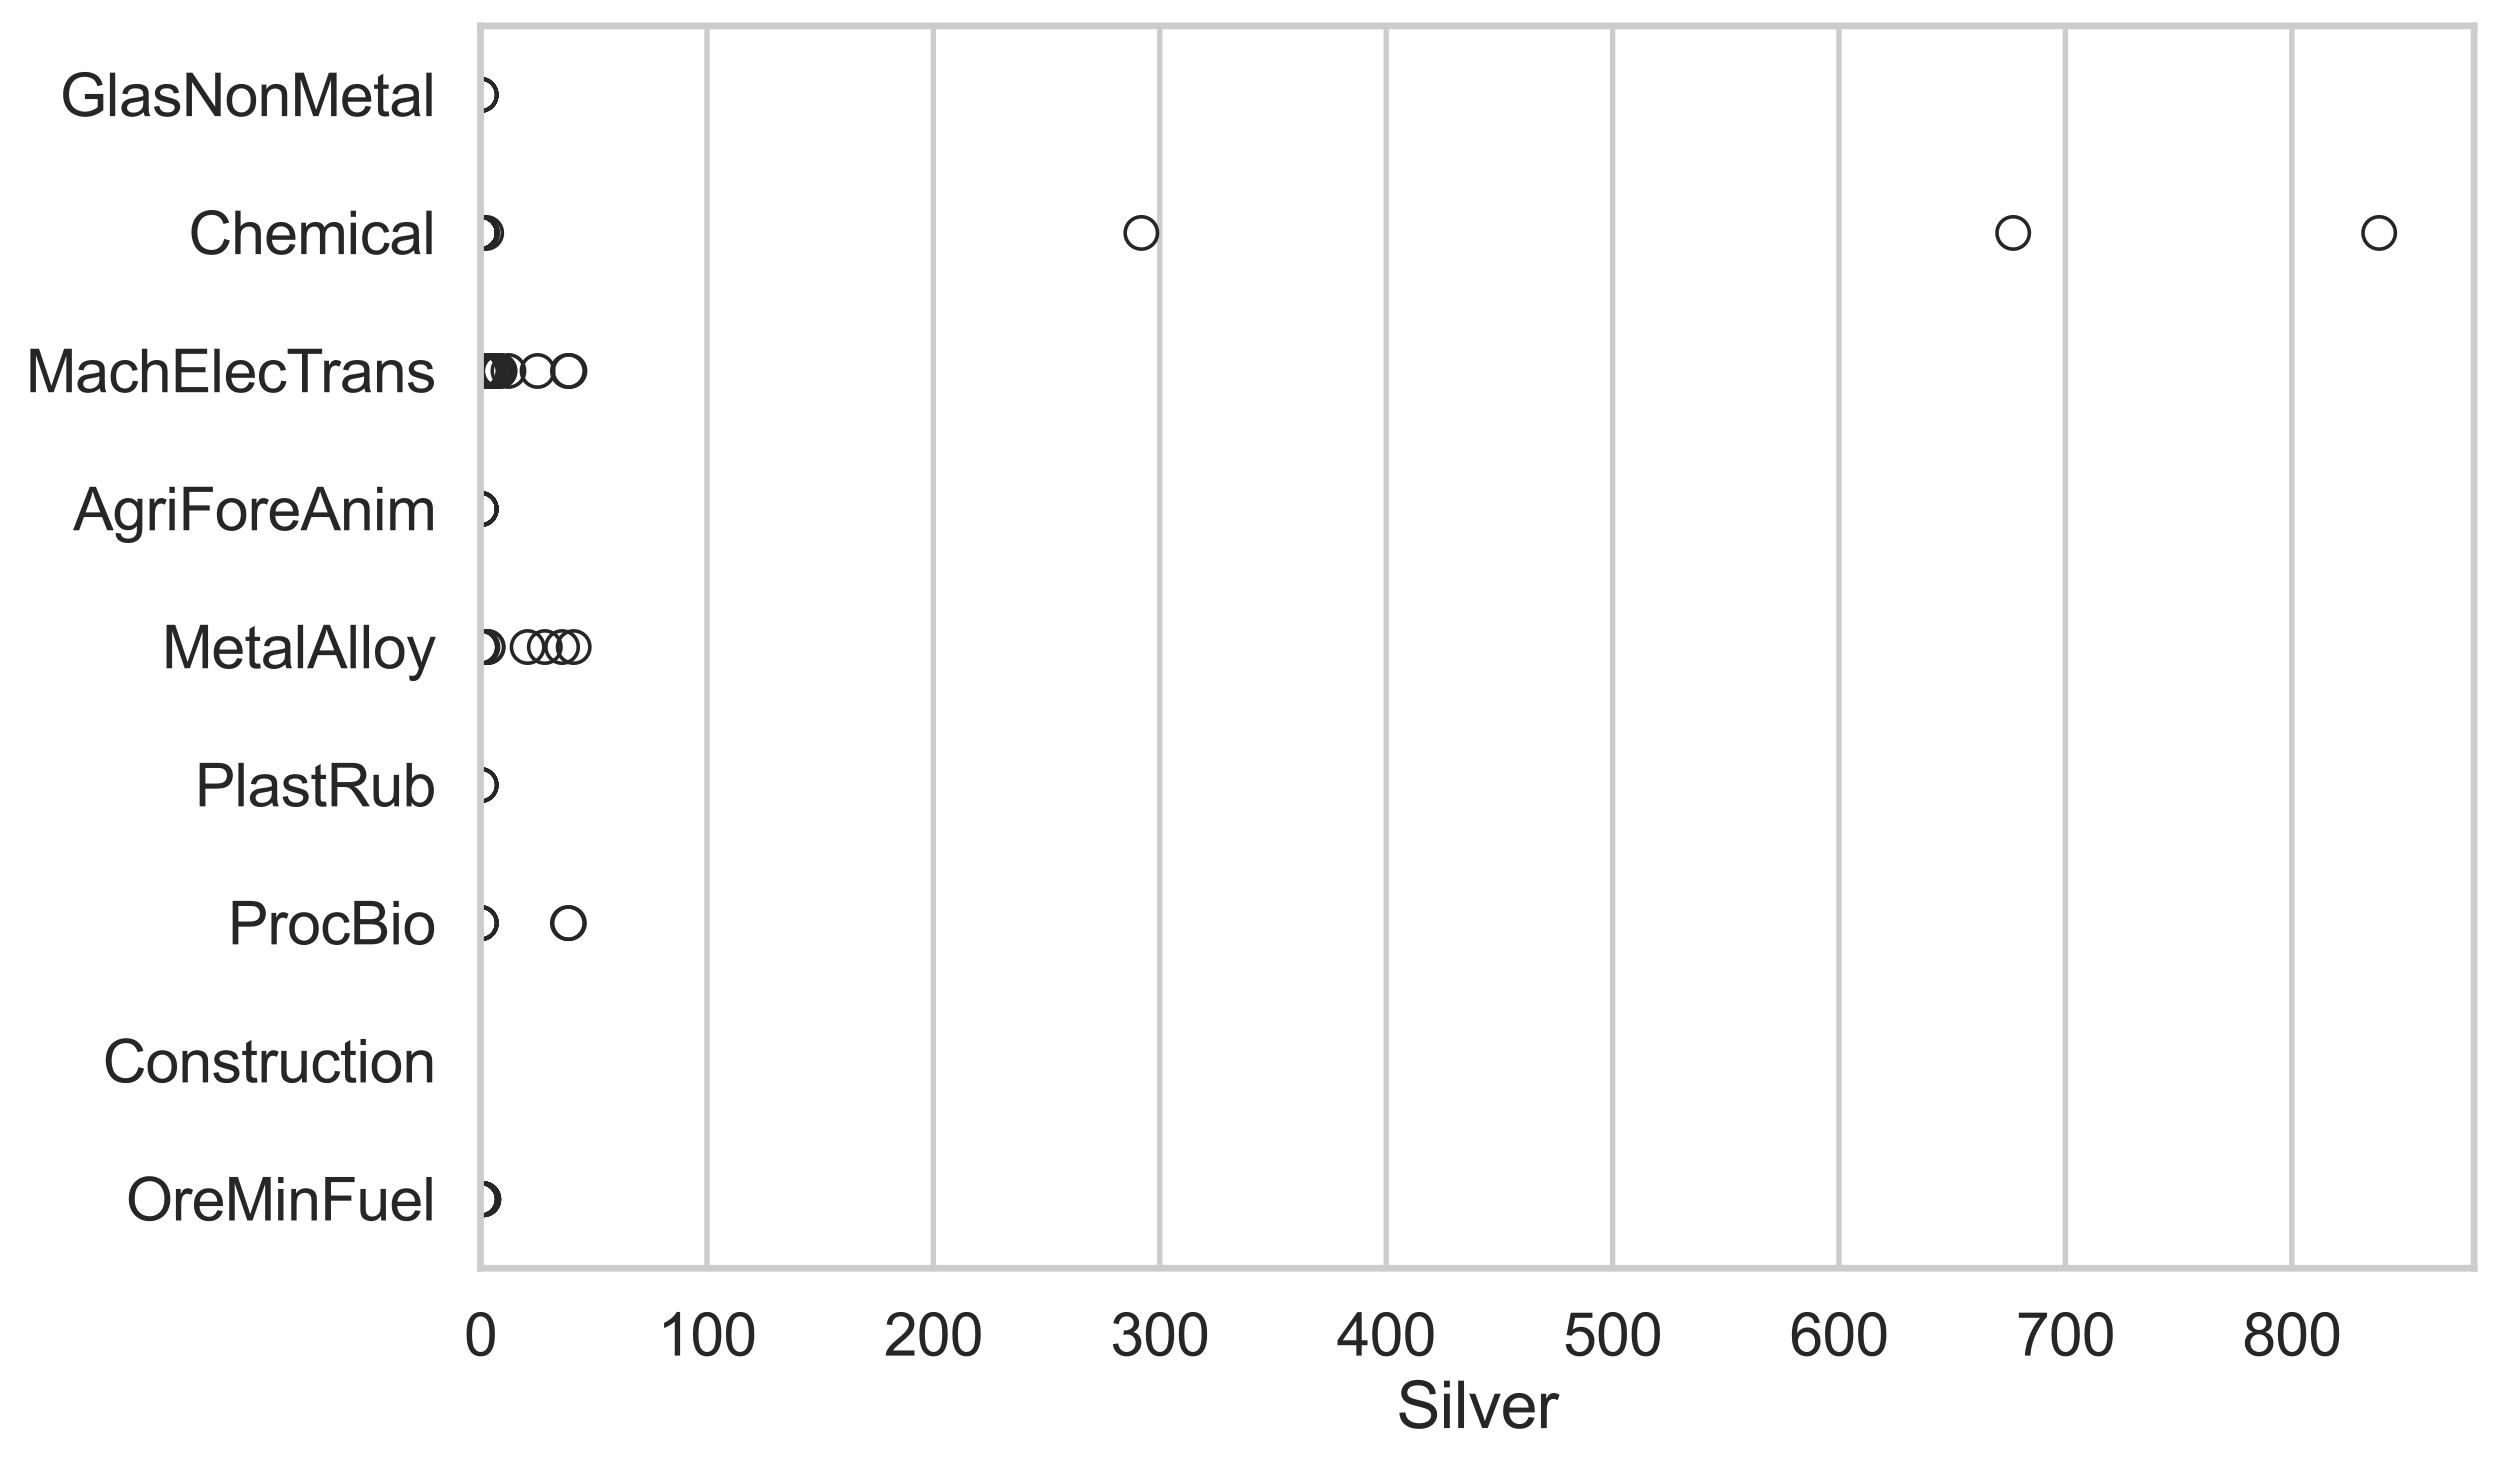 <?xml version="1.0" encoding="utf-8" standalone="no"?>
<!DOCTYPE svg PUBLIC "-//W3C//DTD SVG 1.1//EN"
  "http://www.w3.org/Graphics/SVG/1.1/DTD/svg11.dtd">
<svg xmlns:xlink="http://www.w3.org/1999/xlink" width="695.577pt" height="408.111pt" viewBox="0 0 695.577 408.111" xmlns="http://www.w3.org/2000/svg" version="1.1">
 <defs>
  <style type="text/css">*{stroke-linejoin: round; stroke-linecap: butt}</style>
 </defs>
 <g id="figure_1">
  <g id="patch_1">
   <path d="M 0 408.111 
L 695.577 408.111 
L 695.577 0 
L 0 0 
z
" style="fill: #ffffff"/>
  </g>
  <g id="axes_1">
   <g id="patch_2">
    <path d="M 133.697 352.86 
L 688.377 352.86 
L 688.377 7.2 
L 133.697 7.2 
z
" style="fill: #ffffff"/>
   </g>
   <g id="matplotlib.axis_1">
    <g id="xtick_1">
     <g id="line2d_1">
      <path d="M 133.697 352.86 
L 133.697 7.2 
" clip-path="url(#pc982b88550)" style="fill: none; stroke: #cccccc; stroke-width: 1.5; stroke-linecap: round"/>
     </g>
     <g id="text_1">
      <!-- 0 -->
      <g style="fill: #262626" transform="translate(129.109 377.17) scale(0.165 -0.165)">
       <defs>
        <path id="ArialMT-30" d="M 266 2259 
Q 266 3072 433 3567 
Q 600 4063 929 4331 
Q 1259 4600 1759 4600 
Q 2128 4600 2406 4451 
Q 2684 4303 2865 4023 
Q 3047 3744 3150 3342 
Q 3253 2941 3253 2259 
Q 3253 1453 3087 958 
Q 2922 463 2592 192 
Q 2263 -78 1759 -78 
Q 1097 -78 719 397 
Q 266 969 266 2259 
z
M 844 2259 
Q 844 1131 1108 757 
Q 1372 384 1759 384 
Q 2147 384 2411 759 
Q 2675 1134 2675 2259 
Q 2675 3391 2411 3762 
Q 2147 4134 1753 4134 
Q 1366 4134 1134 3806 
Q 844 3388 844 2259 
z
" transform="scale(0.016)"/>
       </defs>
       <use xlink:href="#ArialMT-30"/>
      </g>
     </g>
    </g>
    <g id="xtick_2">
     <g id="line2d_2">
      <path d="M 196.692 352.86 
L 196.692 7.2 
" clip-path="url(#pc982b88550)" style="fill: none; stroke: #cccccc; stroke-width: 1.5; stroke-linecap: round"/>
     </g>
     <g id="text_2">
      <!-- 100 -->
      <g style="fill: #262626" transform="translate(182.929 377.17) scale(0.165 -0.165)">
       <defs>
        <path id="ArialMT-31" d="M 2384 0 
L 1822 0 
L 1822 3584 
Q 1619 3391 1289 3197 
Q 959 3003 697 2906 
L 697 3450 
Q 1169 3672 1522 3987 
Q 1875 4303 2022 4600 
L 2384 4600 
L 2384 0 
z
" transform="scale(0.016)"/>
       </defs>
       <use xlink:href="#ArialMT-31"/>
       <use xlink:href="#ArialMT-30" transform="translate(55.615 0)"/>
       <use xlink:href="#ArialMT-30" transform="translate(111.23 0)"/>
      </g>
     </g>
    </g>
    <g id="xtick_3">
     <g id="line2d_3">
      <path d="M 259.688 352.86 
L 259.688 7.2 
" clip-path="url(#pc982b88550)" style="fill: none; stroke: #cccccc; stroke-width: 1.5; stroke-linecap: round"/>
     </g>
     <g id="text_3">
      <!-- 200 -->
      <g style="fill: #262626" transform="translate(245.925 377.17) scale(0.165 -0.165)">
       <defs>
        <path id="ArialMT-32" d="M 3222 541 
L 3222 0 
L 194 0 
Q 188 203 259 391 
Q 375 700 629 1000 
Q 884 1300 1366 1694 
Q 2113 2306 2375 2664 
Q 2638 3022 2638 3341 
Q 2638 3675 2398 3904 
Q 2159 4134 1775 4134 
Q 1369 4134 1125 3890 
Q 881 3647 878 3216 
L 300 3275 
Q 359 3922 746 4261 
Q 1134 4600 1788 4600 
Q 2447 4600 2831 4234 
Q 3216 3869 3216 3328 
Q 3216 3053 3103 2787 
Q 2991 2522 2730 2228 
Q 2469 1934 1863 1422 
Q 1356 997 1212 845 
Q 1069 694 975 541 
L 3222 541 
z
" transform="scale(0.016)"/>
       </defs>
       <use xlink:href="#ArialMT-32"/>
       <use xlink:href="#ArialMT-30" transform="translate(55.615 0)"/>
       <use xlink:href="#ArialMT-30" transform="translate(111.23 0)"/>
      </g>
     </g>
    </g>
    <g id="xtick_4">
     <g id="line2d_4">
      <path d="M 322.683 352.86 
L 322.683 7.2 
" clip-path="url(#pc982b88550)" style="fill: none; stroke: #cccccc; stroke-width: 1.5; stroke-linecap: round"/>
     </g>
     <g id="text_4">
      <!-- 300 -->
      <g style="fill: #262626" transform="translate(308.92 377.17) scale(0.165 -0.165)">
       <defs>
        <path id="ArialMT-33" d="M 269 1209 
L 831 1284 
Q 928 806 1161 595 
Q 1394 384 1728 384 
Q 2125 384 2398 659 
Q 2672 934 2672 1341 
Q 2672 1728 2419 1979 
Q 2166 2231 1775 2231 
Q 1616 2231 1378 2169 
L 1441 2663 
Q 1497 2656 1531 2656 
Q 1891 2656 2178 2843 
Q 2466 3031 2466 3422 
Q 2466 3731 2256 3934 
Q 2047 4138 1716 4138 
Q 1388 4138 1169 3931 
Q 950 3725 888 3313 
L 325 3413 
Q 428 3978 793 4289 
Q 1159 4600 1703 4600 
Q 2078 4600 2393 4439 
Q 2709 4278 2876 4000 
Q 3044 3722 3044 3409 
Q 3044 3113 2884 2869 
Q 2725 2625 2413 2481 
Q 2819 2388 3044 2092 
Q 3269 1797 3269 1353 
Q 3269 753 2831 336 
Q 2394 -81 1725 -81 
Q 1122 -81 723 278 
Q 325 638 269 1209 
z
" transform="scale(0.016)"/>
       </defs>
       <use xlink:href="#ArialMT-33"/>
       <use xlink:href="#ArialMT-30" transform="translate(55.615 0)"/>
       <use xlink:href="#ArialMT-30" transform="translate(111.23 0)"/>
      </g>
     </g>
    </g>
    <g id="xtick_5">
     <g id="line2d_5">
      <path d="M 385.679 352.86 
L 385.679 7.2 
" clip-path="url(#pc982b88550)" style="fill: none; stroke: #cccccc; stroke-width: 1.5; stroke-linecap: round"/>
     </g>
     <g id="text_5">
      <!-- 400 -->
      <g style="fill: #262626" transform="translate(371.916 377.17) scale(0.165 -0.165)">
       <defs>
        <path id="ArialMT-34" d="M 2069 0 
L 2069 1097 
L 81 1097 
L 81 1613 
L 2172 4581 
L 2631 4581 
L 2631 1613 
L 3250 1613 
L 3250 1097 
L 2631 1097 
L 2631 0 
L 2069 0 
z
M 2069 1613 
L 2069 3678 
L 634 1613 
L 2069 1613 
z
" transform="scale(0.016)"/>
       </defs>
       <use xlink:href="#ArialMT-34"/>
       <use xlink:href="#ArialMT-30" transform="translate(55.615 0)"/>
       <use xlink:href="#ArialMT-30" transform="translate(111.23 0)"/>
      </g>
     </g>
    </g>
    <g id="xtick_6">
     <g id="line2d_6">
      <path d="M 448.674 352.86 
L 448.674 7.2 
" clip-path="url(#pc982b88550)" style="fill: none; stroke: #cccccc; stroke-width: 1.5; stroke-linecap: round"/>
     </g>
     <g id="text_6">
      <!-- 500 -->
      <g style="fill: #262626" transform="translate(434.911 377.17) scale(0.165 -0.165)">
       <defs>
        <path id="ArialMT-35" d="M 266 1200 
L 856 1250 
Q 922 819 1161 601 
Q 1400 384 1738 384 
Q 2144 384 2425 690 
Q 2706 997 2706 1503 
Q 2706 1984 2436 2262 
Q 2166 2541 1728 2541 
Q 1456 2541 1237 2417 
Q 1019 2294 894 2097 
L 366 2166 
L 809 4519 
L 3088 4519 
L 3088 3981 
L 1259 3981 
L 1013 2750 
Q 1425 3038 1878 3038 
Q 2478 3038 2890 2622 
Q 3303 2206 3303 1553 
Q 3303 931 2941 478 
Q 2500 -78 1738 -78 
Q 1113 -78 717 272 
Q 322 622 266 1200 
z
" transform="scale(0.016)"/>
       </defs>
       <use xlink:href="#ArialMT-35"/>
       <use xlink:href="#ArialMT-30" transform="translate(55.615 0)"/>
       <use xlink:href="#ArialMT-30" transform="translate(111.23 0)"/>
      </g>
     </g>
    </g>
    <g id="xtick_7">
     <g id="line2d_7">
      <path d="M 511.67 352.86 
L 511.67 7.2 
" clip-path="url(#pc982b88550)" style="fill: none; stroke: #cccccc; stroke-width: 1.5; stroke-linecap: round"/>
     </g>
     <g id="text_7">
      <!-- 600 -->
      <g style="fill: #262626" transform="translate(497.907 377.17) scale(0.165 -0.165)">
       <defs>
        <path id="ArialMT-36" d="M 3184 3459 
L 2625 3416 
Q 2550 3747 2413 3897 
Q 2184 4138 1850 4138 
Q 1581 4138 1378 3988 
Q 1113 3794 959 3422 
Q 806 3050 800 2363 
Q 1003 2672 1297 2822 
Q 1591 2972 1913 2972 
Q 2475 2972 2870 2558 
Q 3266 2144 3266 1488 
Q 3266 1056 3080 686 
Q 2894 316 2569 119 
Q 2244 -78 1831 -78 
Q 1128 -78 684 439 
Q 241 956 241 2144 
Q 241 3472 731 4075 
Q 1159 4600 1884 4600 
Q 2425 4600 2770 4297 
Q 3116 3994 3184 3459 
z
M 888 1484 
Q 888 1194 1011 928 
Q 1134 663 1356 523 
Q 1578 384 1822 384 
Q 2178 384 2434 671 
Q 2691 959 2691 1453 
Q 2691 1928 2437 2201 
Q 2184 2475 1800 2475 
Q 1419 2475 1153 2201 
Q 888 1928 888 1484 
z
" transform="scale(0.016)"/>
       </defs>
       <use xlink:href="#ArialMT-36"/>
       <use xlink:href="#ArialMT-30" transform="translate(55.615 0)"/>
       <use xlink:href="#ArialMT-30" transform="translate(111.23 0)"/>
      </g>
     </g>
    </g>
    <g id="xtick_8">
     <g id="line2d_8">
      <path d="M 574.665 352.86 
L 574.665 7.2 
" clip-path="url(#pc982b88550)" style="fill: none; stroke: #cccccc; stroke-width: 1.5; stroke-linecap: round"/>
     </g>
     <g id="text_8">
      <!-- 700 -->
      <g style="fill: #262626" transform="translate(560.902 377.17) scale(0.165 -0.165)">
       <defs>
        <path id="ArialMT-37" d="M 303 3981 
L 303 4522 
L 3269 4522 
L 3269 4084 
Q 2831 3619 2401 2847 
Q 1972 2075 1738 1259 
Q 1569 684 1522 0 
L 944 0 
Q 953 541 1156 1306 
Q 1359 2072 1739 2783 
Q 2119 3494 2547 3981 
L 303 3981 
z
" transform="scale(0.016)"/>
       </defs>
       <use xlink:href="#ArialMT-37"/>
       <use xlink:href="#ArialMT-30" transform="translate(55.615 0)"/>
       <use xlink:href="#ArialMT-30" transform="translate(111.23 0)"/>
      </g>
     </g>
    </g>
    <g id="xtick_9">
     <g id="line2d_9">
      <path d="M 637.661 352.86 
L 637.661 7.2 
" clip-path="url(#pc982b88550)" style="fill: none; stroke: #cccccc; stroke-width: 1.5; stroke-linecap: round"/>
     </g>
     <g id="text_9">
      <!-- 800 -->
      <g style="fill: #262626" transform="translate(623.897 377.17) scale(0.165 -0.165)">
       <defs>
        <path id="ArialMT-38" d="M 1131 2484 
Q 781 2613 612 2850 
Q 444 3088 444 3419 
Q 444 3919 803 4259 
Q 1163 4600 1759 4600 
Q 2359 4600 2725 4251 
Q 3091 3903 3091 3403 
Q 3091 3084 2923 2848 
Q 2756 2613 2416 2484 
Q 2838 2347 3058 2040 
Q 3278 1734 3278 1309 
Q 3278 722 2862 322 
Q 2447 -78 1769 -78 
Q 1091 -78 675 323 
Q 259 725 259 1325 
Q 259 1772 486 2073 
Q 713 2375 1131 2484 
z
M 1019 3438 
Q 1019 3113 1228 2906 
Q 1438 2700 1772 2700 
Q 2097 2700 2305 2904 
Q 2513 3109 2513 3406 
Q 2513 3716 2298 3927 
Q 2084 4138 1766 4138 
Q 1444 4138 1231 3931 
Q 1019 3725 1019 3438 
z
M 838 1322 
Q 838 1081 952 856 
Q 1066 631 1291 507 
Q 1516 384 1775 384 
Q 2178 384 2440 643 
Q 2703 903 2703 1303 
Q 2703 1709 2433 1975 
Q 2163 2241 1756 2241 
Q 1359 2241 1098 1978 
Q 838 1716 838 1322 
z
" transform="scale(0.016)"/>
       </defs>
       <use xlink:href="#ArialMT-38"/>
       <use xlink:href="#ArialMT-30" transform="translate(55.615 0)"/>
       <use xlink:href="#ArialMT-30" transform="translate(111.23 0)"/>
      </g>
     </g>
    </g>
    <g id="text_10">
     <!-- Silver -->
     <g style="fill: #262626" transform="translate(388.533 397.334) scale(0.18 -0.18)">
      <defs>
       <path id="ArialMT-53" d="M 288 1472 
L 859 1522 
Q 900 1178 1048 958 
Q 1197 738 1509 602 
Q 1822 466 2213 466 
Q 2559 466 2825 569 
Q 3091 672 3220 851 
Q 3350 1031 3350 1244 
Q 3350 1459 3225 1620 
Q 3100 1781 2813 1891 
Q 2628 1963 1997 2114 
Q 1366 2266 1113 2400 
Q 784 2572 623 2826 
Q 463 3081 463 3397 
Q 463 3744 659 4045 
Q 856 4347 1234 4503 
Q 1613 4659 2075 4659 
Q 2584 4659 2973 4495 
Q 3363 4331 3572 4012 
Q 3781 3694 3797 3291 
L 3216 3247 
Q 3169 3681 2898 3903 
Q 2628 4125 2100 4125 
Q 1550 4125 1298 3923 
Q 1047 3722 1047 3438 
Q 1047 3191 1225 3031 
Q 1400 2872 2139 2705 
Q 2878 2538 3153 2413 
Q 3553 2228 3743 1945 
Q 3934 1663 3934 1294 
Q 3934 928 3725 604 
Q 3516 281 3123 101 
Q 2731 -78 2241 -78 
Q 1619 -78 1198 103 
Q 778 284 539 648 
Q 300 1013 288 1472 
z
" transform="scale(0.016)"/>
       <path id="ArialMT-69" d="M 425 3934 
L 425 4581 
L 988 4581 
L 988 3934 
L 425 3934 
z
M 425 0 
L 425 3319 
L 988 3319 
L 988 0 
L 425 0 
z
" transform="scale(0.016)"/>
       <path id="ArialMT-6c" d="M 409 0 
L 409 4581 
L 972 4581 
L 972 0 
L 409 0 
z
" transform="scale(0.016)"/>
       <path id="ArialMT-76" d="M 1344 0 
L 81 3319 
L 675 3319 
L 1388 1331 
Q 1503 1009 1600 663 
Q 1675 925 1809 1294 
L 2547 3319 
L 3125 3319 
L 1869 0 
L 1344 0 
z
" transform="scale(0.016)"/>
       <path id="ArialMT-65" d="M 2694 1069 
L 3275 997 
Q 3138 488 2766 206 
Q 2394 -75 1816 -75 
Q 1088 -75 661 373 
Q 234 822 234 1631 
Q 234 2469 665 2931 
Q 1097 3394 1784 3394 
Q 2450 3394 2872 2941 
Q 3294 2488 3294 1666 
Q 3294 1616 3291 1516 
L 816 1516 
Q 847 969 1125 678 
Q 1403 388 1819 388 
Q 2128 388 2347 550 
Q 2566 713 2694 1069 
z
M 847 1978 
L 2700 1978 
Q 2663 2397 2488 2606 
Q 2219 2931 1791 2931 
Q 1403 2931 1139 2672 
Q 875 2413 847 1978 
z
" transform="scale(0.016)"/>
       <path id="ArialMT-72" d="M 416 0 
L 416 3319 
L 922 3319 
L 922 2816 
Q 1116 3169 1280 3281 
Q 1444 3394 1641 3394 
Q 1925 3394 2219 3213 
L 2025 2691 
Q 1819 2813 1613 2813 
Q 1428 2813 1281 2702 
Q 1134 2591 1072 2394 
Q 978 2094 978 1738 
L 978 0 
L 416 0 
z
" transform="scale(0.016)"/>
      </defs>
      <use xlink:href="#ArialMT-53"/>
      <use xlink:href="#ArialMT-69" transform="translate(66.699 0)"/>
      <use xlink:href="#ArialMT-6c" transform="translate(88.916 0)"/>
      <use xlink:href="#ArialMT-76" transform="translate(111.133 0)"/>
      <use xlink:href="#ArialMT-65" transform="translate(161.133 0)"/>
      <use xlink:href="#ArialMT-72" transform="translate(216.748 0)"/>
     </g>
    </g>
   </g>
   <g id="matplotlib.axis_2">
    <g id="ytick_1">
     <g id="text_11">
      <!-- GlasNonMetal -->
      <g style="fill: #262626" transform="translate(16.659 32.309) scale(0.165 -0.165)">
       <defs>
        <path id="ArialMT-47" d="M 2638 1797 
L 2638 2334 
L 4578 2338 
L 4578 638 
Q 4131 281 3656 101 
Q 3181 -78 2681 -78 
Q 2006 -78 1454 211 
Q 903 500 622 1047 
Q 341 1594 341 2269 
Q 341 2938 620 3517 
Q 900 4097 1425 4378 
Q 1950 4659 2634 4659 
Q 3131 4659 3532 4498 
Q 3934 4338 4162 4050 
Q 4391 3763 4509 3300 
L 3963 3150 
Q 3859 3500 3706 3700 
Q 3553 3900 3268 4020 
Q 2984 4141 2638 4141 
Q 2222 4141 1919 4014 
Q 1616 3888 1430 3681 
Q 1244 3475 1141 3228 
Q 966 2803 966 2306 
Q 966 1694 1177 1281 
Q 1388 869 1791 669 
Q 2194 469 2647 469 
Q 3041 469 3416 620 
Q 3791 772 3984 944 
L 3984 1797 
L 2638 1797 
z
" transform="scale(0.016)"/>
        <path id="ArialMT-61" d="M 2588 409 
Q 2275 144 1986 34 
Q 1697 -75 1366 -75 
Q 819 -75 525 192 
Q 231 459 231 875 
Q 231 1119 342 1320 
Q 453 1522 633 1644 
Q 813 1766 1038 1828 
Q 1203 1872 1538 1913 
Q 2219 1994 2541 2106 
Q 2544 2222 2544 2253 
Q 2544 2597 2384 2738 
Q 2169 2928 1744 2928 
Q 1347 2928 1158 2789 
Q 969 2650 878 2297 
L 328 2372 
Q 403 2725 575 2942 
Q 747 3159 1072 3276 
Q 1397 3394 1825 3394 
Q 2250 3394 2515 3294 
Q 2781 3194 2906 3042 
Q 3031 2891 3081 2659 
Q 3109 2516 3109 2141 
L 3109 1391 
Q 3109 606 3145 398 
Q 3181 191 3288 0 
L 2700 0 
Q 2613 175 2588 409 
z
M 2541 1666 
Q 2234 1541 1622 1453 
Q 1275 1403 1131 1340 
Q 988 1278 909 1158 
Q 831 1038 831 891 
Q 831 666 1001 516 
Q 1172 366 1500 366 
Q 1825 366 2078 508 
Q 2331 650 2450 897 
Q 2541 1088 2541 1459 
L 2541 1666 
z
" transform="scale(0.016)"/>
        <path id="ArialMT-73" d="M 197 991 
L 753 1078 
Q 800 744 1014 566 
Q 1228 388 1613 388 
Q 2000 388 2187 545 
Q 2375 703 2375 916 
Q 2375 1106 2209 1216 
Q 2094 1291 1634 1406 
Q 1016 1563 777 1677 
Q 538 1791 414 1992 
Q 291 2194 291 2438 
Q 291 2659 392 2848 
Q 494 3038 669 3163 
Q 800 3259 1026 3326 
Q 1253 3394 1513 3394 
Q 1903 3394 2198 3281 
Q 2494 3169 2634 2976 
Q 2775 2784 2828 2463 
L 2278 2388 
Q 2241 2644 2061 2787 
Q 1881 2931 1553 2931 
Q 1166 2931 1000 2803 
Q 834 2675 834 2503 
Q 834 2394 903 2306 
Q 972 2216 1119 2156 
Q 1203 2125 1616 2013 
Q 2213 1853 2448 1751 
Q 2684 1650 2818 1456 
Q 2953 1263 2953 975 
Q 2953 694 2789 445 
Q 2625 197 2315 61 
Q 2006 -75 1616 -75 
Q 969 -75 630 194 
Q 291 463 197 991 
z
" transform="scale(0.016)"/>
        <path id="ArialMT-4e" d="M 488 0 
L 488 4581 
L 1109 4581 
L 3516 984 
L 3516 4581 
L 4097 4581 
L 4097 0 
L 3475 0 
L 1069 3600 
L 1069 0 
L 488 0 
z
" transform="scale(0.016)"/>
        <path id="ArialMT-6f" d="M 213 1659 
Q 213 2581 725 3025 
Q 1153 3394 1769 3394 
Q 2453 3394 2887 2945 
Q 3322 2497 3322 1706 
Q 3322 1066 3130 698 
Q 2938 331 2570 128 
Q 2203 -75 1769 -75 
Q 1072 -75 642 372 
Q 213 819 213 1659 
z
M 791 1659 
Q 791 1022 1069 705 
Q 1347 388 1769 388 
Q 2188 388 2466 706 
Q 2744 1025 2744 1678 
Q 2744 2294 2464 2611 
Q 2184 2928 1769 2928 
Q 1347 2928 1069 2612 
Q 791 2297 791 1659 
z
" transform="scale(0.016)"/>
        <path id="ArialMT-6e" d="M 422 0 
L 422 3319 
L 928 3319 
L 928 2847 
Q 1294 3394 1984 3394 
Q 2284 3394 2536 3286 
Q 2788 3178 2913 3003 
Q 3038 2828 3088 2588 
Q 3119 2431 3119 2041 
L 3119 0 
L 2556 0 
L 2556 2019 
Q 2556 2363 2490 2533 
Q 2425 2703 2258 2804 
Q 2091 2906 1866 2906 
Q 1506 2906 1245 2678 
Q 984 2450 984 1813 
L 984 0 
L 422 0 
z
" transform="scale(0.016)"/>
        <path id="ArialMT-4d" d="M 475 0 
L 475 4581 
L 1388 4581 
L 2472 1338 
Q 2622 884 2691 659 
Q 2769 909 2934 1394 
L 4031 4581 
L 4847 4581 
L 4847 0 
L 4263 0 
L 4263 3834 
L 2931 0 
L 2384 0 
L 1059 3900 
L 1059 0 
L 475 0 
z
" transform="scale(0.016)"/>
        <path id="ArialMT-74" d="M 1650 503 
L 1731 6 
Q 1494 -44 1306 -44 
Q 1000 -44 831 53 
Q 663 150 594 308 
Q 525 466 525 972 
L 525 2881 
L 113 2881 
L 113 3319 
L 525 3319 
L 525 4141 
L 1084 4478 
L 1084 3319 
L 1650 3319 
L 1650 2881 
L 1084 2881 
L 1084 941 
Q 1084 700 1114 631 
Q 1144 563 1211 522 
Q 1278 481 1403 481 
Q 1497 481 1650 503 
z
" transform="scale(0.016)"/>
       </defs>
       <use xlink:href="#ArialMT-47"/>
       <use xlink:href="#ArialMT-6c" transform="translate(77.783 0)"/>
       <use xlink:href="#ArialMT-61" transform="translate(100 0)"/>
       <use xlink:href="#ArialMT-73" transform="translate(155.615 0)"/>
       <use xlink:href="#ArialMT-4e" transform="translate(205.615 0)"/>
       <use xlink:href="#ArialMT-6f" transform="translate(277.832 0)"/>
       <use xlink:href="#ArialMT-6e" transform="translate(333.447 0)"/>
       <use xlink:href="#ArialMT-4d" transform="translate(389.062 0)"/>
       <use xlink:href="#ArialMT-65" transform="translate(472.363 0)"/>
       <use xlink:href="#ArialMT-74" transform="translate(527.979 0)"/>
       <use xlink:href="#ArialMT-61" transform="translate(555.762 0)"/>
       <use xlink:href="#ArialMT-6c" transform="translate(611.377 0)"/>
      </g>
     </g>
    </g>
    <g id="ytick_2">
     <g id="text_12">
      <!-- Chemical -->
      <g style="fill: #262626" transform="translate(52.428 70.715) scale(0.165 -0.165)">
       <defs>
        <path id="ArialMT-43" d="M 3763 1606 
L 4369 1453 
Q 4178 706 3683 314 
Q 3188 -78 2472 -78 
Q 1731 -78 1267 223 
Q 803 525 561 1097 
Q 319 1669 319 2325 
Q 319 3041 592 3573 
Q 866 4106 1370 4382 
Q 1875 4659 2481 4659 
Q 3169 4659 3637 4309 
Q 4106 3959 4291 3325 
L 3694 3184 
Q 3534 3684 3231 3912 
Q 2928 4141 2469 4141 
Q 1941 4141 1586 3887 
Q 1231 3634 1087 3207 
Q 944 2781 944 2328 
Q 944 1744 1114 1308 
Q 1284 872 1643 656 
Q 2003 441 2422 441 
Q 2931 441 3284 734 
Q 3638 1028 3763 1606 
z
" transform="scale(0.016)"/>
        <path id="ArialMT-68" d="M 422 0 
L 422 4581 
L 984 4581 
L 984 2938 
Q 1378 3394 1978 3394 
Q 2347 3394 2619 3248 
Q 2891 3103 3008 2847 
Q 3125 2591 3125 2103 
L 3125 0 
L 2563 0 
L 2563 2103 
Q 2563 2525 2380 2717 
Q 2197 2909 1863 2909 
Q 1613 2909 1392 2779 
Q 1172 2650 1078 2428 
Q 984 2206 984 1816 
L 984 0 
L 422 0 
z
" transform="scale(0.016)"/>
        <path id="ArialMT-6d" d="M 422 0 
L 422 3319 
L 925 3319 
L 925 2853 
Q 1081 3097 1340 3245 
Q 1600 3394 1931 3394 
Q 2300 3394 2536 3241 
Q 2772 3088 2869 2813 
Q 3263 3394 3894 3394 
Q 4388 3394 4653 3120 
Q 4919 2847 4919 2278 
L 4919 0 
L 4359 0 
L 4359 2091 
Q 4359 2428 4304 2576 
Q 4250 2725 4106 2815 
Q 3963 2906 3769 2906 
Q 3419 2906 3187 2673 
Q 2956 2441 2956 1928 
L 2956 0 
L 2394 0 
L 2394 2156 
Q 2394 2531 2256 2718 
Q 2119 2906 1806 2906 
Q 1569 2906 1367 2781 
Q 1166 2656 1075 2415 
Q 984 2175 984 1722 
L 984 0 
L 422 0 
z
" transform="scale(0.016)"/>
        <path id="ArialMT-63" d="M 2588 1216 
L 3141 1144 
Q 3050 572 2676 248 
Q 2303 -75 1759 -75 
Q 1078 -75 664 370 
Q 250 816 250 1647 
Q 250 2184 428 2587 
Q 606 2991 970 3192 
Q 1334 3394 1763 3394 
Q 2303 3394 2647 3120 
Q 2991 2847 3088 2344 
L 2541 2259 
Q 2463 2594 2264 2762 
Q 2066 2931 1784 2931 
Q 1359 2931 1093 2626 
Q 828 2322 828 1663 
Q 828 994 1084 691 
Q 1341 388 1753 388 
Q 2084 388 2306 591 
Q 2528 794 2588 1216 
z
" transform="scale(0.016)"/>
       </defs>
       <use xlink:href="#ArialMT-43"/>
       <use xlink:href="#ArialMT-68" transform="translate(72.217 0)"/>
       <use xlink:href="#ArialMT-65" transform="translate(127.832 0)"/>
       <use xlink:href="#ArialMT-6d" transform="translate(183.447 0)"/>
       <use xlink:href="#ArialMT-69" transform="translate(266.748 0)"/>
       <use xlink:href="#ArialMT-63" transform="translate(288.965 0)"/>
       <use xlink:href="#ArialMT-61" transform="translate(338.965 0)"/>
       <use xlink:href="#ArialMT-6c" transform="translate(394.58 0)"/>
      </g>
     </g>
    </g>
    <g id="ytick_3">
     <g id="text_13">
      <!-- MachElecTrans -->
      <g style="fill: #262626" transform="translate(7.2 109.122) scale(0.165 -0.165)">
       <defs>
        <path id="ArialMT-45" d="M 506 0 
L 506 4581 
L 3819 4581 
L 3819 4041 
L 1113 4041 
L 1113 2638 
L 3647 2638 
L 3647 2100 
L 1113 2100 
L 1113 541 
L 3925 541 
L 3925 0 
L 506 0 
z
" transform="scale(0.016)"/>
        <path id="ArialMT-54" d="M 1659 0 
L 1659 4041 
L 150 4041 
L 150 4581 
L 3781 4581 
L 3781 4041 
L 2266 4041 
L 2266 0 
L 1659 0 
z
" transform="scale(0.016)"/>
       </defs>
       <use xlink:href="#ArialMT-4d"/>
       <use xlink:href="#ArialMT-61" transform="translate(83.301 0)"/>
       <use xlink:href="#ArialMT-63" transform="translate(138.916 0)"/>
       <use xlink:href="#ArialMT-68" transform="translate(188.916 0)"/>
       <use xlink:href="#ArialMT-45" transform="translate(244.531 0)"/>
       <use xlink:href="#ArialMT-6c" transform="translate(311.23 0)"/>
       <use xlink:href="#ArialMT-65" transform="translate(333.447 0)"/>
       <use xlink:href="#ArialMT-63" transform="translate(389.062 0)"/>
       <use xlink:href="#ArialMT-54" transform="translate(439.062 0)"/>
       <use xlink:href="#ArialMT-72" transform="translate(496.396 0)"/>
       <use xlink:href="#ArialMT-61" transform="translate(529.697 0)"/>
       <use xlink:href="#ArialMT-6e" transform="translate(585.312 0)"/>
       <use xlink:href="#ArialMT-73" transform="translate(640.928 0)"/>
      </g>
     </g>
    </g>
    <g id="ytick_4">
     <g id="text_14">
      <!-- AgriForeAnim -->
      <g style="fill: #262626" transform="translate(20.341 147.529) scale(0.165 -0.165)">
       <defs>
        <path id="ArialMT-41" d="M -9 0 
L 1750 4581 
L 2403 4581 
L 4278 0 
L 3588 0 
L 3053 1388 
L 1138 1388 
L 634 0 
L -9 0 
z
M 1313 1881 
L 2866 1881 
L 2388 3150 
Q 2169 3728 2063 4100 
Q 1975 3659 1816 3225 
L 1313 1881 
z
" transform="scale(0.016)"/>
        <path id="ArialMT-67" d="M 319 -275 
L 866 -356 
Q 900 -609 1056 -725 
Q 1266 -881 1628 -881 
Q 2019 -881 2231 -725 
Q 2444 -569 2519 -288 
Q 2563 -116 2559 434 
Q 2191 0 1641 0 
Q 956 0 581 494 
Q 206 988 206 1678 
Q 206 2153 378 2554 
Q 550 2956 876 3175 
Q 1203 3394 1644 3394 
Q 2231 3394 2613 2919 
L 2613 3319 
L 3131 3319 
L 3131 450 
Q 3131 -325 2973 -648 
Q 2816 -972 2473 -1159 
Q 2131 -1347 1631 -1347 
Q 1038 -1347 672 -1080 
Q 306 -813 319 -275 
z
M 784 1719 
Q 784 1066 1043 766 
Q 1303 466 1694 466 
Q 2081 466 2343 764 
Q 2606 1063 2606 1700 
Q 2606 2309 2336 2618 
Q 2066 2928 1684 2928 
Q 1309 2928 1046 2623 
Q 784 2319 784 1719 
z
" transform="scale(0.016)"/>
        <path id="ArialMT-46" d="M 525 0 
L 525 4581 
L 3616 4581 
L 3616 4041 
L 1131 4041 
L 1131 2622 
L 3281 2622 
L 3281 2081 
L 1131 2081 
L 1131 0 
L 525 0 
z
" transform="scale(0.016)"/>
       </defs>
       <use xlink:href="#ArialMT-41"/>
       <use xlink:href="#ArialMT-67" transform="translate(66.699 0)"/>
       <use xlink:href="#ArialMT-72" transform="translate(122.314 0)"/>
       <use xlink:href="#ArialMT-69" transform="translate(155.615 0)"/>
       <use xlink:href="#ArialMT-46" transform="translate(177.832 0)"/>
       <use xlink:href="#ArialMT-6f" transform="translate(238.916 0)"/>
       <use xlink:href="#ArialMT-72" transform="translate(294.531 0)"/>
       <use xlink:href="#ArialMT-65" transform="translate(327.832 0)"/>
       <use xlink:href="#ArialMT-41" transform="translate(383.447 0)"/>
       <use xlink:href="#ArialMT-6e" transform="translate(450.146 0)"/>
       <use xlink:href="#ArialMT-69" transform="translate(505.762 0)"/>
       <use xlink:href="#ArialMT-6d" transform="translate(527.979 0)"/>
      </g>
     </g>
    </g>
    <g id="ytick_5">
     <g id="text_15">
      <!-- MetalAlloy -->
      <g style="fill: #262626" transform="translate(45.088 185.935) scale(0.165 -0.165)">
       <defs>
        <path id="ArialMT-79" d="M 397 -1278 
L 334 -750 
Q 519 -800 656 -800 
Q 844 -800 956 -737 
Q 1069 -675 1141 -563 
Q 1194 -478 1313 -144 
Q 1328 -97 1363 -6 
L 103 3319 
L 709 3319 
L 1400 1397 
Q 1534 1031 1641 628 
Q 1738 1016 1872 1384 
L 2581 3319 
L 3144 3319 
L 1881 -56 
Q 1678 -603 1566 -809 
Q 1416 -1088 1222 -1217 
Q 1028 -1347 759 -1347 
Q 597 -1347 397 -1278 
z
" transform="scale(0.016)"/>
       </defs>
       <use xlink:href="#ArialMT-4d"/>
       <use xlink:href="#ArialMT-65" transform="translate(83.301 0)"/>
       <use xlink:href="#ArialMT-74" transform="translate(138.916 0)"/>
       <use xlink:href="#ArialMT-61" transform="translate(166.699 0)"/>
       <use xlink:href="#ArialMT-6c" transform="translate(222.314 0)"/>
       <use xlink:href="#ArialMT-41" transform="translate(244.531 0)"/>
       <use xlink:href="#ArialMT-6c" transform="translate(311.23 0)"/>
       <use xlink:href="#ArialMT-6c" transform="translate(333.447 0)"/>
       <use xlink:href="#ArialMT-6f" transform="translate(355.664 0)"/>
       <use xlink:href="#ArialMT-79" transform="translate(411.279 0)"/>
      </g>
     </g>
    </g>
    <g id="ytick_6">
     <g id="text_16">
      <!-- PlastRub -->
      <g style="fill: #262626" transform="translate(54.248 224.342) scale(0.165 -0.165)">
       <defs>
        <path id="ArialMT-50" d="M 494 0 
L 494 4581 
L 2222 4581 
Q 2678 4581 2919 4538 
Q 3256 4481 3484 4323 
Q 3713 4166 3852 3881 
Q 3991 3597 3991 3256 
Q 3991 2672 3619 2267 
Q 3247 1863 2275 1863 
L 1100 1863 
L 1100 0 
L 494 0 
z
M 1100 2403 
L 2284 2403 
Q 2872 2403 3119 2622 
Q 3366 2841 3366 3238 
Q 3366 3525 3220 3729 
Q 3075 3934 2838 4000 
Q 2684 4041 2272 4041 
L 1100 4041 
L 1100 2403 
z
" transform="scale(0.016)"/>
        <path id="ArialMT-52" d="M 503 0 
L 503 4581 
L 2534 4581 
Q 3147 4581 3465 4457 
Q 3784 4334 3975 4021 
Q 4166 3709 4166 3331 
Q 4166 2844 3850 2509 
Q 3534 2175 2875 2084 
Q 3116 1969 3241 1856 
Q 3506 1613 3744 1247 
L 4541 0 
L 3778 0 
L 3172 953 
Q 2906 1366 2734 1584 
Q 2563 1803 2427 1890 
Q 2291 1978 2150 2013 
Q 2047 2034 1813 2034 
L 1109 2034 
L 1109 0 
L 503 0 
z
M 1109 2559 
L 2413 2559 
Q 2828 2559 3062 2645 
Q 3297 2731 3419 2920 
Q 3541 3109 3541 3331 
Q 3541 3656 3305 3865 
Q 3069 4075 2559 4075 
L 1109 4075 
L 1109 2559 
z
" transform="scale(0.016)"/>
        <path id="ArialMT-75" d="M 2597 0 
L 2597 488 
Q 2209 -75 1544 -75 
Q 1250 -75 995 37 
Q 741 150 617 320 
Q 494 491 444 738 
Q 409 903 409 1263 
L 409 3319 
L 972 3319 
L 972 1478 
Q 972 1038 1006 884 
Q 1059 663 1231 536 
Q 1403 409 1656 409 
Q 1909 409 2131 539 
Q 2353 669 2445 892 
Q 2538 1116 2538 1541 
L 2538 3319 
L 3100 3319 
L 3100 0 
L 2597 0 
z
" transform="scale(0.016)"/>
        <path id="ArialMT-62" d="M 941 0 
L 419 0 
L 419 4581 
L 981 4581 
L 981 2947 
Q 1338 3394 1891 3394 
Q 2197 3394 2470 3270 
Q 2744 3147 2920 2923 
Q 3097 2700 3197 2384 
Q 3297 2069 3297 1709 
Q 3297 856 2875 390 
Q 2453 -75 1863 -75 
Q 1275 -75 941 416 
L 941 0 
z
M 934 1684 
Q 934 1088 1097 822 
Q 1363 388 1816 388 
Q 2184 388 2453 708 
Q 2722 1028 2722 1663 
Q 2722 2313 2464 2622 
Q 2206 2931 1841 2931 
Q 1472 2931 1203 2611 
Q 934 2291 934 1684 
z
" transform="scale(0.016)"/>
       </defs>
       <use xlink:href="#ArialMT-50"/>
       <use xlink:href="#ArialMT-6c" transform="translate(66.699 0)"/>
       <use xlink:href="#ArialMT-61" transform="translate(88.916 0)"/>
       <use xlink:href="#ArialMT-73" transform="translate(144.531 0)"/>
       <use xlink:href="#ArialMT-74" transform="translate(194.531 0)"/>
       <use xlink:href="#ArialMT-52" transform="translate(222.314 0)"/>
       <use xlink:href="#ArialMT-75" transform="translate(294.531 0)"/>
       <use xlink:href="#ArialMT-62" transform="translate(350.146 0)"/>
      </g>
     </g>
    </g>
    <g id="ytick_7">
     <g id="text_17">
      <!-- ProcBio -->
      <g style="fill: #262626" transform="translate(63.424 262.749) scale(0.165 -0.165)">
       <defs>
        <path id="ArialMT-42" d="M 469 0 
L 469 4581 
L 2188 4581 
Q 2713 4581 3030 4442 
Q 3347 4303 3526 4014 
Q 3706 3725 3706 3409 
Q 3706 3116 3547 2856 
Q 3388 2597 3066 2438 
Q 3481 2316 3704 2022 
Q 3928 1728 3928 1328 
Q 3928 1006 3792 729 
Q 3656 453 3456 303 
Q 3256 153 2954 76 
Q 2653 0 2216 0 
L 469 0 
z
M 1075 2656 
L 2066 2656 
Q 2469 2656 2644 2709 
Q 2875 2778 2992 2937 
Q 3109 3097 3109 3338 
Q 3109 3566 3000 3739 
Q 2891 3913 2687 3977 
Q 2484 4041 1991 4041 
L 1075 4041 
L 1075 2656 
z
M 1075 541 
L 2216 541 
Q 2509 541 2628 563 
Q 2838 600 2978 687 
Q 3119 775 3209 942 
Q 3300 1109 3300 1328 
Q 3300 1584 3169 1773 
Q 3038 1963 2805 2039 
Q 2572 2116 2134 2116 
L 1075 2116 
L 1075 541 
z
" transform="scale(0.016)"/>
       </defs>
       <use xlink:href="#ArialMT-50"/>
       <use xlink:href="#ArialMT-72" transform="translate(66.699 0)"/>
       <use xlink:href="#ArialMT-6f" transform="translate(100 0)"/>
       <use xlink:href="#ArialMT-63" transform="translate(155.615 0)"/>
       <use xlink:href="#ArialMT-42" transform="translate(205.615 0)"/>
       <use xlink:href="#ArialMT-69" transform="translate(272.314 0)"/>
       <use xlink:href="#ArialMT-6f" transform="translate(294.531 0)"/>
      </g>
     </g>
    </g>
    <g id="ytick_8">
     <g id="text_18">
      <!-- Construction -->
      <g style="fill: #262626" transform="translate(28.575 301.155) scale(0.165 -0.165)">
       <use xlink:href="#ArialMT-43"/>
       <use xlink:href="#ArialMT-6f" transform="translate(72.217 0)"/>
       <use xlink:href="#ArialMT-6e" transform="translate(127.832 0)"/>
       <use xlink:href="#ArialMT-73" transform="translate(183.447 0)"/>
       <use xlink:href="#ArialMT-74" transform="translate(233.447 0)"/>
       <use xlink:href="#ArialMT-72" transform="translate(261.23 0)"/>
       <use xlink:href="#ArialMT-75" transform="translate(294.531 0)"/>
       <use xlink:href="#ArialMT-63" transform="translate(350.146 0)"/>
       <use xlink:href="#ArialMT-74" transform="translate(400.146 0)"/>
       <use xlink:href="#ArialMT-69" transform="translate(427.93 0)"/>
       <use xlink:href="#ArialMT-6f" transform="translate(450.146 0)"/>
       <use xlink:href="#ArialMT-6e" transform="translate(505.762 0)"/>
      </g>
     </g>
    </g>
    <g id="ytick_9">
     <g id="text_19">
      <!-- OreMinFuel -->
      <g style="fill: #262626" transform="translate(35.013 339.562) scale(0.165 -0.165)">
       <defs>
        <path id="ArialMT-4f" d="M 309 2231 
Q 309 3372 921 4017 
Q 1534 4663 2503 4663 
Q 3138 4663 3647 4359 
Q 4156 4056 4423 3514 
Q 4691 2972 4691 2284 
Q 4691 1588 4409 1038 
Q 4128 488 3612 205 
Q 3097 -78 2500 -78 
Q 1853 -78 1343 234 
Q 834 547 571 1087 
Q 309 1628 309 2231 
z
M 934 2222 
Q 934 1394 1379 917 
Q 1825 441 2497 441 
Q 3181 441 3623 922 
Q 4066 1403 4066 2288 
Q 4066 2847 3877 3264 
Q 3688 3681 3323 3911 
Q 2959 4141 2506 4141 
Q 1863 4141 1398 3698 
Q 934 3256 934 2222 
z
" transform="scale(0.016)"/>
       </defs>
       <use xlink:href="#ArialMT-4f"/>
       <use xlink:href="#ArialMT-72" transform="translate(77.783 0)"/>
       <use xlink:href="#ArialMT-65" transform="translate(111.084 0)"/>
       <use xlink:href="#ArialMT-4d" transform="translate(166.699 0)"/>
       <use xlink:href="#ArialMT-69" transform="translate(250 0)"/>
       <use xlink:href="#ArialMT-6e" transform="translate(272.217 0)"/>
       <use xlink:href="#ArialMT-46" transform="translate(327.832 0)"/>
       <use xlink:href="#ArialMT-75" transform="translate(388.916 0)"/>
       <use xlink:href="#ArialMT-65" transform="translate(444.531 0)"/>
       <use xlink:href="#ArialMT-6c" transform="translate(500.146 0)"/>
      </g>
     </g>
    </g>
   </g>
   <g id="patch_3">
    <path d="M 133.697 11.041 
L 133.697 41.766 
L 133.697 41.766 
L 133.697 11.041 
L 133.697 11.041 
z
" clip-path="url(#pc982b88550)" style="fill: #ca74db; stroke: #262626; stroke-linejoin: miter"/>
   </g>
   <g id="line2d_10">
    <path d="M 133.697 26.403 
L 133.697 26.403 
" clip-path="url(#pc982b88550)" style="fill: none; stroke: #262626"/>
   </g>
   <g id="line2d_11">
    <path d="M 133.697 26.403 
L 133.698 26.403 
" clip-path="url(#pc982b88550)" style="fill: none; stroke: #262626"/>
   </g>
   <g id="line2d_12">
    <path d="M 133.697 18.722 
L 133.697 34.085 
" clip-path="url(#pc982b88550)" style="fill: none; stroke: #262626; stroke-linecap: round"/>
   </g>
   <g id="line2d_13">
    <path d="M 133.698 18.722 
L 133.698 34.085 
" clip-path="url(#pc982b88550)" style="fill: none; stroke: #262626; stroke-linecap: round"/>
   </g>
   <g id="line2d_14">
    <defs>
     <path id="m5cf2d5c789" d="M 0 4.5 
C 1.193 4.5 2.338 4.026 3.182 3.182 
C 4.026 2.338 4.5 1.193 4.5 0 
C 4.5 -1.193 4.026 -2.338 3.182 -3.182 
C 2.338 -4.026 1.193 -4.5 0 -4.5 
C -1.193 -4.5 -2.338 -4.026 -3.182 -3.182 
C -4.026 -2.338 -4.5 -1.193 -4.5 0 
C -4.5 1.193 -4.026 2.338 -3.182 3.182 
C -2.338 4.026 -1.193 4.5 0 4.5 
z
" style="stroke: #262626"/>
    </defs>
    <g clip-path="url(#pc982b88550)">
     <use xlink:href="#m5cf2d5c789" x="133.698" y="26.403" style="fill-opacity: 0; stroke: #262626"/>
     <use xlink:href="#m5cf2d5c789" x="133.698" y="26.403" style="fill-opacity: 0; stroke: #262626"/>
     <use xlink:href="#m5cf2d5c789" x="133.698" y="26.403" style="fill-opacity: 0; stroke: #262626"/>
     <use xlink:href="#m5cf2d5c789" x="133.698" y="26.403" style="fill-opacity: 0; stroke: #262626"/>
     <use xlink:href="#m5cf2d5c789" x="133.698" y="26.403" style="fill-opacity: 0; stroke: #262626"/>
     <use xlink:href="#m5cf2d5c789" x="133.7" y="26.403" style="fill-opacity: 0; stroke: #262626"/>
     <use xlink:href="#m5cf2d5c789" x="133.699" y="26.403" style="fill-opacity: 0; stroke: #262626"/>
     <use xlink:href="#m5cf2d5c789" x="133.698" y="26.403" style="fill-opacity: 0; stroke: #262626"/>
    </g>
   </g>
   <g id="patch_4">
    <path d="M 133.698 49.447 
L 133.698 80.173 
L 133.699 80.173 
L 133.699 49.447 
L 133.698 49.447 
z
" clip-path="url(#pc982b88550)" style="fill: #5ca236; stroke: #262626; stroke-linejoin: miter"/>
   </g>
   <g id="line2d_15">
    <path d="M 133.698 64.81 
L 133.697 64.81 
" clip-path="url(#pc982b88550)" style="fill: none; stroke: #262626"/>
   </g>
   <g id="line2d_16">
    <path d="M 133.699 64.81 
L 133.702 64.81 
" clip-path="url(#pc982b88550)" style="fill: none; stroke: #262626"/>
   </g>
   <g id="line2d_17">
    <path d="M 133.697 57.129 
L 133.697 72.491 
" clip-path="url(#pc982b88550)" style="fill: none; stroke: #262626; stroke-linecap: round"/>
   </g>
   <g id="line2d_18">
    <path d="M 133.702 57.129 
L 133.702 72.491 
" clip-path="url(#pc982b88550)" style="fill: none; stroke: #262626; stroke-linecap: round"/>
   </g>
   <g id="line2d_19">
    <g clip-path="url(#pc982b88550)">
     <use xlink:href="#m5cf2d5c789" x="133.702" y="64.81" style="fill-opacity: 0; stroke: #262626"/>
     <use xlink:href="#m5cf2d5c789" x="133.703" y="64.81" style="fill-opacity: 0; stroke: #262626"/>
     <use xlink:href="#m5cf2d5c789" x="133.803" y="64.81" style="fill-opacity: 0; stroke: #262626"/>
     <use xlink:href="#m5cf2d5c789" x="133.702" y="64.81" style="fill-opacity: 0; stroke: #262626"/>
     <use xlink:href="#m5cf2d5c789" x="133.703" y="64.81" style="fill-opacity: 0; stroke: #262626"/>
     <use xlink:href="#m5cf2d5c789" x="133.702" y="64.81" style="fill-opacity: 0; stroke: #262626"/>
     <use xlink:href="#m5cf2d5c789" x="133.821" y="64.81" style="fill-opacity: 0; stroke: #262626"/>
     <use xlink:href="#m5cf2d5c789" x="133.703" y="64.81" style="fill-opacity: 0; stroke: #262626"/>
     <use xlink:href="#m5cf2d5c789" x="134.068" y="64.81" style="fill-opacity: 0; stroke: #262626"/>
     <use xlink:href="#m5cf2d5c789" x="133.705" y="64.81" style="fill-opacity: 0; stroke: #262626"/>
     <use xlink:href="#m5cf2d5c789" x="133.705" y="64.81" style="fill-opacity: 0; stroke: #262626"/>
     <use xlink:href="#m5cf2d5c789" x="133.705" y="64.81" style="fill-opacity: 0; stroke: #262626"/>
     <use xlink:href="#m5cf2d5c789" x="133.728" y="64.81" style="fill-opacity: 0; stroke: #262626"/>
     <use xlink:href="#m5cf2d5c789" x="133.704" y="64.81" style="fill-opacity: 0; stroke: #262626"/>
     <use xlink:href="#m5cf2d5c789" x="134.117" y="64.81" style="fill-opacity: 0; stroke: #262626"/>
     <use xlink:href="#m5cf2d5c789" x="133.75" y="64.81" style="fill-opacity: 0; stroke: #262626"/>
     <use xlink:href="#m5cf2d5c789" x="133.706" y="64.81" style="fill-opacity: 0; stroke: #262626"/>
     <use xlink:href="#m5cf2d5c789" x="133.706" y="64.81" style="fill-opacity: 0; stroke: #262626"/>
     <use xlink:href="#m5cf2d5c789" x="133.706" y="64.81" style="fill-opacity: 0; stroke: #262626"/>
     <use xlink:href="#m5cf2d5c789" x="133.741" y="64.81" style="fill-opacity: 0; stroke: #262626"/>
     <use xlink:href="#m5cf2d5c789" x="317.555" y="64.81" style="fill-opacity: 0; stroke: #262626"/>
     <use xlink:href="#m5cf2d5c789" x="133.702" y="64.81" style="fill-opacity: 0; stroke: #262626"/>
     <use xlink:href="#m5cf2d5c789" x="133.703" y="64.81" style="fill-opacity: 0; stroke: #262626"/>
     <use xlink:href="#m5cf2d5c789" x="133.752" y="64.81" style="fill-opacity: 0; stroke: #262626"/>
     <use xlink:href="#m5cf2d5c789" x="133.712" y="64.81" style="fill-opacity: 0; stroke: #262626"/>
     <use xlink:href="#m5cf2d5c789" x="133.705" y="64.81" style="fill-opacity: 0; stroke: #262626"/>
     <use xlink:href="#m5cf2d5c789" x="133.702" y="64.81" style="fill-opacity: 0; stroke: #262626"/>
     <use xlink:href="#m5cf2d5c789" x="133.703" y="64.81" style="fill-opacity: 0; stroke: #262626"/>
     <use xlink:href="#m5cf2d5c789" x="133.712" y="64.81" style="fill-opacity: 0; stroke: #262626"/>
     <use xlink:href="#m5cf2d5c789" x="133.793" y="64.81" style="fill-opacity: 0; stroke: #262626"/>
     <use xlink:href="#m5cf2d5c789" x="133.97" y="64.81" style="fill-opacity: 0; stroke: #262626"/>
     <use xlink:href="#m5cf2d5c789" x="133.709" y="64.81" style="fill-opacity: 0; stroke: #262626"/>
     <use xlink:href="#m5cf2d5c789" x="133.715" y="64.81" style="fill-opacity: 0; stroke: #262626"/>
     <use xlink:href="#m5cf2d5c789" x="133.704" y="64.81" style="fill-opacity: 0; stroke: #262626"/>
     <use xlink:href="#m5cf2d5c789" x="133.702" y="64.81" style="fill-opacity: 0; stroke: #262626"/>
     <use xlink:href="#m5cf2d5c789" x="133.745" y="64.81" style="fill-opacity: 0; stroke: #262626"/>
     <use xlink:href="#m5cf2d5c789" x="133.703" y="64.81" style="fill-opacity: 0; stroke: #262626"/>
     <use xlink:href="#m5cf2d5c789" x="133.719" y="64.81" style="fill-opacity: 0; stroke: #262626"/>
     <use xlink:href="#m5cf2d5c789" x="133.707" y="64.81" style="fill-opacity: 0; stroke: #262626"/>
     <use xlink:href="#m5cf2d5c789" x="133.723" y="64.81" style="fill-opacity: 0; stroke: #262626"/>
     <use xlink:href="#m5cf2d5c789" x="133.707" y="64.81" style="fill-opacity: 0; stroke: #262626"/>
     <use xlink:href="#m5cf2d5c789" x="133.703" y="64.81" style="fill-opacity: 0; stroke: #262626"/>
     <use xlink:href="#m5cf2d5c789" x="133.728" y="64.81" style="fill-opacity: 0; stroke: #262626"/>
     <use xlink:href="#m5cf2d5c789" x="133.708" y="64.81" style="fill-opacity: 0; stroke: #262626"/>
     <use xlink:href="#m5cf2d5c789" x="133.702" y="64.81" style="fill-opacity: 0; stroke: #262626"/>
     <use xlink:href="#m5cf2d5c789" x="133.702" y="64.81" style="fill-opacity: 0; stroke: #262626"/>
     <use xlink:href="#m5cf2d5c789" x="133.703" y="64.81" style="fill-opacity: 0; stroke: #262626"/>
     <use xlink:href="#m5cf2d5c789" x="133.73" y="64.81" style="fill-opacity: 0; stroke: #262626"/>
     <use xlink:href="#m5cf2d5c789" x="133.705" y="64.81" style="fill-opacity: 0; stroke: #262626"/>
     <use xlink:href="#m5cf2d5c789" x="133.708" y="64.81" style="fill-opacity: 0; stroke: #262626"/>
     <use xlink:href="#m5cf2d5c789" x="560.129" y="64.81" style="fill-opacity: 0; stroke: #262626"/>
     <use xlink:href="#m5cf2d5c789" x="133.709" y="64.81" style="fill-opacity: 0; stroke: #262626"/>
     <use xlink:href="#m5cf2d5c789" x="135.269" y="64.81" style="fill-opacity: 0; stroke: #262626"/>
     <use xlink:href="#m5cf2d5c789" x="133.706" y="64.81" style="fill-opacity: 0; stroke: #262626"/>
     <use xlink:href="#m5cf2d5c789" x="133.703" y="64.81" style="fill-opacity: 0; stroke: #262626"/>
     <use xlink:href="#m5cf2d5c789" x="133.763" y="64.81" style="fill-opacity: 0; stroke: #262626"/>
     <use xlink:href="#m5cf2d5c789" x="133.704" y="64.81" style="fill-opacity: 0; stroke: #262626"/>
     <use xlink:href="#m5cf2d5c789" x="133.923" y="64.81" style="fill-opacity: 0; stroke: #262626"/>
     <use xlink:href="#m5cf2d5c789" x="133.702" y="64.81" style="fill-opacity: 0; stroke: #262626"/>
     <use xlink:href="#m5cf2d5c789" x="661.964" y="64.81" style="fill-opacity: 0; stroke: #262626"/>
     <use xlink:href="#m5cf2d5c789" x="133.709" y="64.81" style="fill-opacity: 0; stroke: #262626"/>
     <use xlink:href="#m5cf2d5c789" x="133.71" y="64.81" style="fill-opacity: 0; stroke: #262626"/>
     <use xlink:href="#m5cf2d5c789" x="133.705" y="64.81" style="fill-opacity: 0; stroke: #262626"/>
     <use xlink:href="#m5cf2d5c789" x="133.8" y="64.81" style="fill-opacity: 0; stroke: #262626"/>
     <use xlink:href="#m5cf2d5c789" x="133.704" y="64.81" style="fill-opacity: 0; stroke: #262626"/>
     <use xlink:href="#m5cf2d5c789" x="133.702" y="64.81" style="fill-opacity: 0; stroke: #262626"/>
     <use xlink:href="#m5cf2d5c789" x="133.702" y="64.81" style="fill-opacity: 0; stroke: #262626"/>
     <use xlink:href="#m5cf2d5c789" x="133.706" y="64.81" style="fill-opacity: 0; stroke: #262626"/>
     <use xlink:href="#m5cf2d5c789" x="133.723" y="64.81" style="fill-opacity: 0; stroke: #262626"/>
    </g>
   </g>
   <g id="patch_5">
    <path d="M 133.701 87.854 
L 133.701 118.579 
L 133.782 118.579 
L 133.782 87.854 
L 133.701 87.854 
z
" clip-path="url(#pc982b88550)" style="fill: #68afd7; stroke: #262626; stroke-linejoin: miter"/>
   </g>
   <g id="line2d_20">
    <path d="M 133.701 103.217 
L 133.697 103.217 
" clip-path="url(#pc982b88550)" style="fill: none; stroke: #262626"/>
   </g>
   <g id="line2d_21">
    <path d="M 133.782 103.217 
L 133.887 103.217 
" clip-path="url(#pc982b88550)" style="fill: none; stroke: #262626"/>
   </g>
   <g id="line2d_22">
    <path d="M 133.697 95.535 
L 133.697 110.898 
" clip-path="url(#pc982b88550)" style="fill: none; stroke: #262626; stroke-linecap: round"/>
   </g>
   <g id="line2d_23">
    <path d="M 133.887 95.535 
L 133.887 110.898 
" clip-path="url(#pc982b88550)" style="fill: none; stroke: #262626; stroke-linecap: round"/>
   </g>
   <g id="line2d_24">
    <g clip-path="url(#pc982b88550)">
     <use xlink:href="#m5cf2d5c789" x="134.5" y="103.217" style="fill-opacity: 0; stroke: #262626"/>
     <use xlink:href="#m5cf2d5c789" x="135.564" y="103.217" style="fill-opacity: 0; stroke: #262626"/>
     <use xlink:href="#m5cf2d5c789" x="136.177" y="103.217" style="fill-opacity: 0; stroke: #262626"/>
     <use xlink:href="#m5cf2d5c789" x="136.083" y="103.217" style="fill-opacity: 0; stroke: #262626"/>
     <use xlink:href="#m5cf2d5c789" x="134.054" y="103.217" style="fill-opacity: 0; stroke: #262626"/>
     <use xlink:href="#m5cf2d5c789" x="149.569" y="103.217" style="fill-opacity: 0; stroke: #262626"/>
     <use xlink:href="#m5cf2d5c789" x="138.97" y="103.217" style="fill-opacity: 0; stroke: #262626"/>
     <use xlink:href="#m5cf2d5c789" x="134.459" y="103.217" style="fill-opacity: 0; stroke: #262626"/>
     <use xlink:href="#m5cf2d5c789" x="133.946" y="103.217" style="fill-opacity: 0; stroke: #262626"/>
     <use xlink:href="#m5cf2d5c789" x="133.973" y="103.217" style="fill-opacity: 0; stroke: #262626"/>
     <use xlink:href="#m5cf2d5c789" x="136.144" y="103.217" style="fill-opacity: 0; stroke: #262626"/>
     <use xlink:href="#m5cf2d5c789" x="135.488" y="103.217" style="fill-opacity: 0; stroke: #262626"/>
     <use xlink:href="#m5cf2d5c789" x="137.134" y="103.217" style="fill-opacity: 0; stroke: #262626"/>
     <use xlink:href="#m5cf2d5c789" x="158.433" y="103.217" style="fill-opacity: 0; stroke: #262626"/>
     <use xlink:href="#m5cf2d5c789" x="135.612" y="103.217" style="fill-opacity: 0; stroke: #262626"/>
     <use xlink:href="#m5cf2d5c789" x="158.017" y="103.217" style="fill-opacity: 0; stroke: #262626"/>
     <use xlink:href="#m5cf2d5c789" x="135.029" y="103.217" style="fill-opacity: 0; stroke: #262626"/>
     <use xlink:href="#m5cf2d5c789" x="135.402" y="103.217" style="fill-opacity: 0; stroke: #262626"/>
     <use xlink:href="#m5cf2d5c789" x="137.837" y="103.217" style="fill-opacity: 0; stroke: #262626"/>
     <use xlink:href="#m5cf2d5c789" x="138.551" y="103.217" style="fill-opacity: 0; stroke: #262626"/>
     <use xlink:href="#m5cf2d5c789" x="137.959" y="103.217" style="fill-opacity: 0; stroke: #262626"/>
     <use xlink:href="#m5cf2d5c789" x="141.466" y="103.217" style="fill-opacity: 0; stroke: #262626"/>
     <use xlink:href="#m5cf2d5c789" x="135.094" y="103.217" style="fill-opacity: 0; stroke: #262626"/>
     <use xlink:href="#m5cf2d5c789" x="133.921" y="103.217" style="fill-opacity: 0; stroke: #262626"/>
     <use xlink:href="#m5cf2d5c789" x="138.939" y="103.217" style="fill-opacity: 0; stroke: #262626"/>
    </g>
   </g>
   <g id="patch_6">
    <path d="M 133.697 126.261 
L 133.697 156.986 
L 133.698 156.986 
L 133.698 126.261 
L 133.697 126.261 
z
" clip-path="url(#pc982b88550)" style="fill: #daac58; stroke: #262626; stroke-linejoin: miter"/>
   </g>
   <g id="line2d_25">
    <path d="M 133.697 141.623 
L 133.697 141.623 
" clip-path="url(#pc982b88550)" style="fill: none; stroke: #262626"/>
   </g>
   <g id="line2d_26">
    <path d="M 133.698 141.623 
L 133.698 141.623 
" clip-path="url(#pc982b88550)" style="fill: none; stroke: #262626"/>
   </g>
   <g id="line2d_27">
    <path d="M 133.697 133.942 
L 133.697 149.305 
" clip-path="url(#pc982b88550)" style="fill: none; stroke: #262626; stroke-linecap: round"/>
   </g>
   <g id="line2d_28">
    <path d="M 133.698 133.942 
L 133.698 149.305 
" clip-path="url(#pc982b88550)" style="fill: none; stroke: #262626; stroke-linecap: round"/>
   </g>
   <g id="line2d_29">
    <g clip-path="url(#pc982b88550)">
     <use xlink:href="#m5cf2d5c789" x="133.698" y="141.623" style="fill-opacity: 0; stroke: #262626"/>
     <use xlink:href="#m5cf2d5c789" x="133.698" y="141.623" style="fill-opacity: 0; stroke: #262626"/>
     <use xlink:href="#m5cf2d5c789" x="133.699" y="141.623" style="fill-opacity: 0; stroke: #262626"/>
     <use xlink:href="#m5cf2d5c789" x="133.698" y="141.623" style="fill-opacity: 0; stroke: #262626"/>
     <use xlink:href="#m5cf2d5c789" x="133.698" y="141.623" style="fill-opacity: 0; stroke: #262626"/>
     <use xlink:href="#m5cf2d5c789" x="133.701" y="141.623" style="fill-opacity: 0; stroke: #262626"/>
     <use xlink:href="#m5cf2d5c789" x="133.699" y="141.623" style="fill-opacity: 0; stroke: #262626"/>
     <use xlink:href="#m5cf2d5c789" x="133.698" y="141.623" style="fill-opacity: 0; stroke: #262626"/>
     <use xlink:href="#m5cf2d5c789" x="133.698" y="141.623" style="fill-opacity: 0; stroke: #262626"/>
     <use xlink:href="#m5cf2d5c789" x="133.709" y="141.623" style="fill-opacity: 0; stroke: #262626"/>
     <use xlink:href="#m5cf2d5c789" x="133.699" y="141.623" style="fill-opacity: 0; stroke: #262626"/>
     <use xlink:href="#m5cf2d5c789" x="133.699" y="141.623" style="fill-opacity: 0; stroke: #262626"/>
     <use xlink:href="#m5cf2d5c789" x="133.699" y="141.623" style="fill-opacity: 0; stroke: #262626"/>
     <use xlink:href="#m5cf2d5c789" x="133.701" y="141.623" style="fill-opacity: 0; stroke: #262626"/>
     <use xlink:href="#m5cf2d5c789" x="133.698" y="141.623" style="fill-opacity: 0; stroke: #262626"/>
     <use xlink:href="#m5cf2d5c789" x="133.698" y="141.623" style="fill-opacity: 0; stroke: #262626"/>
     <use xlink:href="#m5cf2d5c789" x="133.699" y="141.623" style="fill-opacity: 0; stroke: #262626"/>
     <use xlink:href="#m5cf2d5c789" x="133.698" y="141.623" style="fill-opacity: 0; stroke: #262626"/>
     <use xlink:href="#m5cf2d5c789" x="133.698" y="141.623" style="fill-opacity: 0; stroke: #262626"/>
     <use xlink:href="#m5cf2d5c789" x="133.698" y="141.623" style="fill-opacity: 0; stroke: #262626"/>
    </g>
   </g>
   <g id="patch_7">
    <path d="M 133.698 164.667 
L 133.698 195.393 
L 133.703 195.393 
L 133.703 164.667 
L 133.698 164.667 
z
" clip-path="url(#pc982b88550)" style="fill: #166c9c; stroke: #262626; stroke-linejoin: miter"/>
   </g>
   <g id="line2d_30">
    <path d="M 133.698 180.03 
L 133.697 180.03 
" clip-path="url(#pc982b88550)" style="fill: none; stroke: #262626"/>
   </g>
   <g id="line2d_31">
    <path d="M 133.703 180.03 
L 133.711 180.03 
" clip-path="url(#pc982b88550)" style="fill: none; stroke: #262626"/>
   </g>
   <g id="line2d_32">
    <path d="M 133.697 172.349 
L 133.697 187.711 
" clip-path="url(#pc982b88550)" style="fill: none; stroke: #262626; stroke-linecap: round"/>
   </g>
   <g id="line2d_33">
    <path d="M 133.711 172.349 
L 133.711 187.711 
" clip-path="url(#pc982b88550)" style="fill: none; stroke: #262626; stroke-linecap: round"/>
   </g>
   <g id="line2d_34">
    <g clip-path="url(#pc982b88550)">
     <use xlink:href="#m5cf2d5c789" x="134.218" y="180.03" style="fill-opacity: 0; stroke: #262626"/>
     <use xlink:href="#m5cf2d5c789" x="135.591" y="180.03" style="fill-opacity: 0; stroke: #262626"/>
     <use xlink:href="#m5cf2d5c789" x="156.386" y="180.03" style="fill-opacity: 0; stroke: #262626"/>
     <use xlink:href="#m5cf2d5c789" x="133.874" y="180.03" style="fill-opacity: 0; stroke: #262626"/>
     <use xlink:href="#m5cf2d5c789" x="133.712" y="180.03" style="fill-opacity: 0; stroke: #262626"/>
     <use xlink:href="#m5cf2d5c789" x="133.719" y="180.03" style="fill-opacity: 0; stroke: #262626"/>
     <use xlink:href="#m5cf2d5c789" x="133.717" y="180.03" style="fill-opacity: 0; stroke: #262626"/>
     <use xlink:href="#m5cf2d5c789" x="146.806" y="180.03" style="fill-opacity: 0; stroke: #262626"/>
     <use xlink:href="#m5cf2d5c789" x="133.906" y="180.03" style="fill-opacity: 0; stroke: #262626"/>
     <use xlink:href="#m5cf2d5c789" x="159.616" y="180.03" style="fill-opacity: 0; stroke: #262626"/>
     <use xlink:href="#m5cf2d5c789" x="151.585" y="180.03" style="fill-opacity: 0; stroke: #262626"/>
     <use xlink:href="#m5cf2d5c789" x="135.702" y="180.03" style="fill-opacity: 0; stroke: #262626"/>
    </g>
   </g>
   <g id="patch_8">
    <path d="M 133.697 203.074 
L 133.697 233.799 
L 133.698 233.799 
L 133.698 203.074 
L 133.697 203.074 
z
" clip-path="url(#pc982b88550)" style="fill: #ba611b; stroke: #262626; stroke-linejoin: miter"/>
   </g>
   <g id="line2d_35">
    <path d="M 133.697 218.437 
L 133.697 218.437 
" clip-path="url(#pc982b88550)" style="fill: none; stroke: #262626"/>
   </g>
   <g id="line2d_36">
    <path d="M 133.698 218.437 
L 133.699 218.437 
" clip-path="url(#pc982b88550)" style="fill: none; stroke: #262626"/>
   </g>
   <g id="line2d_37">
    <path d="M 133.697 210.755 
L 133.697 226.118 
" clip-path="url(#pc982b88550)" style="fill: none; stroke: #262626; stroke-linecap: round"/>
   </g>
   <g id="line2d_38">
    <path d="M 133.699 210.755 
L 133.699 226.118 
" clip-path="url(#pc982b88550)" style="fill: none; stroke: #262626; stroke-linecap: round"/>
   </g>
   <g id="line2d_39">
    <g clip-path="url(#pc982b88550)">
     <use xlink:href="#m5cf2d5c789" x="133.701" y="218.437" style="fill-opacity: 0; stroke: #262626"/>
     <use xlink:href="#m5cf2d5c789" x="133.701" y="218.437" style="fill-opacity: 0; stroke: #262626"/>
     <use xlink:href="#m5cf2d5c789" x="133.701" y="218.437" style="fill-opacity: 0; stroke: #262626"/>
     <use xlink:href="#m5cf2d5c789" x="133.7" y="218.437" style="fill-opacity: 0; stroke: #262626"/>
     <use xlink:href="#m5cf2d5c789" x="133.702" y="218.437" style="fill-opacity: 0; stroke: #262626"/>
     <use xlink:href="#m5cf2d5c789" x="133.702" y="218.437" style="fill-opacity: 0; stroke: #262626"/>
     <use xlink:href="#m5cf2d5c789" x="133.701" y="218.437" style="fill-opacity: 0; stroke: #262626"/>
    </g>
   </g>
   <g id="patch_9">
    <path d="M 133.697 241.481 
L 133.697 272.206 
L 133.698 272.206 
L 133.698 241.481 
L 133.697 241.481 
z
" clip-path="url(#pc982b88550)" style="fill: #e33eb2; stroke: #262626; stroke-linejoin: miter"/>
   </g>
   <g id="line2d_40">
    <path d="M 133.697 256.843 
L 133.697 256.843 
" clip-path="url(#pc982b88550)" style="fill: none; stroke: #262626"/>
   </g>
   <g id="line2d_41">
    <path d="M 133.698 256.843 
L 133.699 256.843 
" clip-path="url(#pc982b88550)" style="fill: none; stroke: #262626"/>
   </g>
   <g id="line2d_42">
    <path d="M 133.697 249.162 
L 133.697 264.525 
" clip-path="url(#pc982b88550)" style="fill: none; stroke: #262626; stroke-linecap: round"/>
   </g>
   <g id="line2d_43">
    <path d="M 133.699 249.162 
L 133.699 264.525 
" clip-path="url(#pc982b88550)" style="fill: none; stroke: #262626; stroke-linecap: round"/>
   </g>
   <g id="line2d_44">
    <g clip-path="url(#pc982b88550)">
     <use xlink:href="#m5cf2d5c789" x="158.278" y="256.843" style="fill-opacity: 0; stroke: #262626"/>
     <use xlink:href="#m5cf2d5c789" x="158.006" y="256.843" style="fill-opacity: 0; stroke: #262626"/>
     <use xlink:href="#m5cf2d5c789" x="133.703" y="256.843" style="fill-opacity: 0; stroke: #262626"/>
     <use xlink:href="#m5cf2d5c789" x="133.7" y="256.843" style="fill-opacity: 0; stroke: #262626"/>
     <use xlink:href="#m5cf2d5c789" x="133.7" y="256.843" style="fill-opacity: 0; stroke: #262626"/>
     <use xlink:href="#m5cf2d5c789" x="133.699" y="256.843" style="fill-opacity: 0; stroke: #262626"/>
     <use xlink:href="#m5cf2d5c789" x="133.799" y="256.843" style="fill-opacity: 0; stroke: #262626"/>
     <use xlink:href="#m5cf2d5c789" x="133.7" y="256.843" style="fill-opacity: 0; stroke: #262626"/>
     <use xlink:href="#m5cf2d5c789" x="133.7" y="256.843" style="fill-opacity: 0; stroke: #262626"/>
     <use xlink:href="#m5cf2d5c789" x="133.701" y="256.843" style="fill-opacity: 0; stroke: #262626"/>
     <use xlink:href="#m5cf2d5c789" x="133.7" y="256.843" style="fill-opacity: 0; stroke: #262626"/>
     <use xlink:href="#m5cf2d5c789" x="133.7" y="256.843" style="fill-opacity: 0; stroke: #262626"/>
     <use xlink:href="#m5cf2d5c789" x="133.724" y="256.843" style="fill-opacity: 0; stroke: #262626"/>
     <use xlink:href="#m5cf2d5c789" x="133.702" y="256.843" style="fill-opacity: 0; stroke: #262626"/>
     <use xlink:href="#m5cf2d5c789" x="133.699" y="256.843" style="fill-opacity: 0; stroke: #262626"/>
     <use xlink:href="#m5cf2d5c789" x="133.7" y="256.843" style="fill-opacity: 0; stroke: #262626"/>
    </g>
   </g>
   <g id="patch_10">
    <path d="M 133.697 279.887 
L 133.697 310.613 
L 133.697 310.613 
L 133.697 279.887 
L 133.697 279.887 
z
" clip-path="url(#pc982b88550)" style="fill: #38be4e; stroke: #262626; stroke-linejoin: miter"/>
   </g>
   <g id="line2d_45">
    <path d="M 133.697 295.25 
L 133.697 295.25 
" clip-path="url(#pc982b88550)" style="fill: none; stroke: #262626"/>
   </g>
   <g id="line2d_46">
    <path d="M 133.697 295.25 
L 133.697 295.25 
" clip-path="url(#pc982b88550)" style="fill: none; stroke: #262626"/>
   </g>
   <g id="line2d_47">
    <path d="M 133.697 287.569 
L 133.697 302.931 
" clip-path="url(#pc982b88550)" style="fill: none; stroke: #262626; stroke-linecap: round"/>
   </g>
   <g id="line2d_48">
    <path d="M 133.697 287.569 
L 133.697 302.931 
" clip-path="url(#pc982b88550)" style="fill: none; stroke: #262626; stroke-linecap: round"/>
   </g>
   <g id="line2d_49"/>
   <g id="patch_11">
    <path d="M 133.697 318.294 
L 133.697 349.019 
L 133.697 349.019 
L 133.697 318.294 
L 133.697 318.294 
z
" clip-path="url(#pc982b88550)" style="fill: #701010; stroke: #262626; stroke-linejoin: miter"/>
   </g>
   <g id="line2d_50">
    <path d="M 133.697 333.657 
L 133.697 333.657 
" clip-path="url(#pc982b88550)" style="fill: none; stroke: #262626"/>
   </g>
   <g id="line2d_51">
    <path d="M 133.697 333.657 
L 133.698 333.657 
" clip-path="url(#pc982b88550)" style="fill: none; stroke: #262626"/>
   </g>
   <g id="line2d_52">
    <path d="M 133.697 325.975 
L 133.697 341.338 
" clip-path="url(#pc982b88550)" style="fill: none; stroke: #262626; stroke-linecap: round"/>
   </g>
   <g id="line2d_53">
    <path d="M 133.698 325.975 
L 133.698 341.338 
" clip-path="url(#pc982b88550)" style="fill: none; stroke: #262626; stroke-linecap: round"/>
   </g>
   <g id="line2d_54">
    <g clip-path="url(#pc982b88550)">
     <use xlink:href="#m5cf2d5c789" x="134.402" y="333.657" style="fill-opacity: 0; stroke: #262626"/>
     <use xlink:href="#m5cf2d5c789" x="133.7" y="333.657" style="fill-opacity: 0; stroke: #262626"/>
     <use xlink:href="#m5cf2d5c789" x="133.753" y="333.657" style="fill-opacity: 0; stroke: #262626"/>
     <use xlink:href="#m5cf2d5c789" x="133.7" y="333.657" style="fill-opacity: 0; stroke: #262626"/>
     <use xlink:href="#m5cf2d5c789" x="133.699" y="333.657" style="fill-opacity: 0; stroke: #262626"/>
     <use xlink:href="#m5cf2d5c789" x="134.412" y="333.657" style="fill-opacity: 0; stroke: #262626"/>
     <use xlink:href="#m5cf2d5c789" x="134.472" y="333.657" style="fill-opacity: 0; stroke: #262626"/>
     <use xlink:href="#m5cf2d5c789" x="134.322" y="333.657" style="fill-opacity: 0; stroke: #262626"/>
     <use xlink:href="#m5cf2d5c789" x="133.7" y="333.657" style="fill-opacity: 0; stroke: #262626"/>
     <use xlink:href="#m5cf2d5c789" x="133.709" y="333.657" style="fill-opacity: 0; stroke: #262626"/>
     <use xlink:href="#m5cf2d5c789" x="133.699" y="333.657" style="fill-opacity: 0; stroke: #262626"/>
     <use xlink:href="#m5cf2d5c789" x="133.765" y="333.657" style="fill-opacity: 0; stroke: #262626"/>
     <use xlink:href="#m5cf2d5c789" x="134.237" y="333.657" style="fill-opacity: 0; stroke: #262626"/>
     <use xlink:href="#m5cf2d5c789" x="133.699" y="333.657" style="fill-opacity: 0; stroke: #262626"/>
     <use xlink:href="#m5cf2d5c789" x="134.472" y="333.657" style="fill-opacity: 0; stroke: #262626"/>
     <use xlink:href="#m5cf2d5c789" x="134.323" y="333.657" style="fill-opacity: 0; stroke: #262626"/>
     <use xlink:href="#m5cf2d5c789" x="133.716" y="333.657" style="fill-opacity: 0; stroke: #262626"/>
     <use xlink:href="#m5cf2d5c789" x="134.367" y="333.657" style="fill-opacity: 0; stroke: #262626"/>
     <use xlink:href="#m5cf2d5c789" x="134.412" y="333.657" style="fill-opacity: 0; stroke: #262626"/>
     <use xlink:href="#m5cf2d5c789" x="134.412" y="333.657" style="fill-opacity: 0; stroke: #262626"/>
     <use xlink:href="#m5cf2d5c789" x="134.334" y="333.657" style="fill-opacity: 0; stroke: #262626"/>
     <use xlink:href="#m5cf2d5c789" x="133.7" y="333.657" style="fill-opacity: 0; stroke: #262626"/>
     <use xlink:href="#m5cf2d5c789" x="134.43" y="333.657" style="fill-opacity: 0; stroke: #262626"/>
     <use xlink:href="#m5cf2d5c789" x="133.7" y="333.657" style="fill-opacity: 0; stroke: #262626"/>
    </g>
   </g>
   <g id="line2d_55">
    <path d="M 133.697 11.041 
L 133.697 41.766 
" clip-path="url(#pc982b88550)" style="fill: none; stroke: #262626"/>
   </g>
   <g id="line2d_56">
    <path d="M 133.698 49.447 
L 133.698 80.173 
" clip-path="url(#pc982b88550)" style="fill: none; stroke: #262626"/>
   </g>
   <g id="line2d_57">
    <path d="M 133.711 87.854 
L 133.711 118.579 
" clip-path="url(#pc982b88550)" style="fill: none; stroke: #262626"/>
   </g>
   <g id="line2d_58">
    <path d="M 133.697 126.261 
L 133.697 156.986 
" clip-path="url(#pc982b88550)" style="fill: none; stroke: #262626"/>
   </g>
   <g id="line2d_59">
    <path d="M 133.7 164.667 
L 133.7 195.393 
" clip-path="url(#pc982b88550)" style="fill: none; stroke: #262626"/>
   </g>
   <g id="line2d_60">
    <path d="M 133.698 203.074 
L 133.698 233.799 
" clip-path="url(#pc982b88550)" style="fill: none; stroke: #262626"/>
   </g>
   <g id="line2d_61">
    <path d="M 133.697 241.481 
L 133.697 272.206 
" clip-path="url(#pc982b88550)" style="fill: none; stroke: #262626"/>
   </g>
   <g id="line2d_62">
    <path d="M 133.697 279.887 
L 133.697 310.613 
" clip-path="url(#pc982b88550)" style="fill: none; stroke: #262626"/>
   </g>
   <g id="line2d_63">
    <path d="M 133.697 318.294 
L 133.697 349.019 
" clip-path="url(#pc982b88550)" style="fill: none; stroke: #262626"/>
   </g>
   <g id="patch_12">
    <path d="M 133.697 352.86 
L 133.697 7.2 
" style="fill: none; stroke: #cccccc; stroke-width: 1.875; stroke-linejoin: miter; stroke-linecap: square"/>
   </g>
   <g id="patch_13">
    <path d="M 688.377 352.86 
L 688.377 7.2 
" style="fill: none; stroke: #cccccc; stroke-width: 1.875; stroke-linejoin: miter; stroke-linecap: square"/>
   </g>
   <g id="patch_14">
    <path d="M 133.697 352.86 
L 688.377 352.86 
" style="fill: none; stroke: #cccccc; stroke-width: 1.875; stroke-linejoin: miter; stroke-linecap: square"/>
   </g>
   <g id="patch_15">
    <path d="M 133.697 7.2 
L 688.377 7.2 
" style="fill: none; stroke: #cccccc; stroke-width: 1.875; stroke-linejoin: miter; stroke-linecap: square"/>
   </g>
  </g>
 </g>
 <defs>
  <clipPath id="pc982b88550">
   <rect x="133.697" y="7.2" width="554.68" height="345.66"/>
  </clipPath>
 </defs>
</svg>
